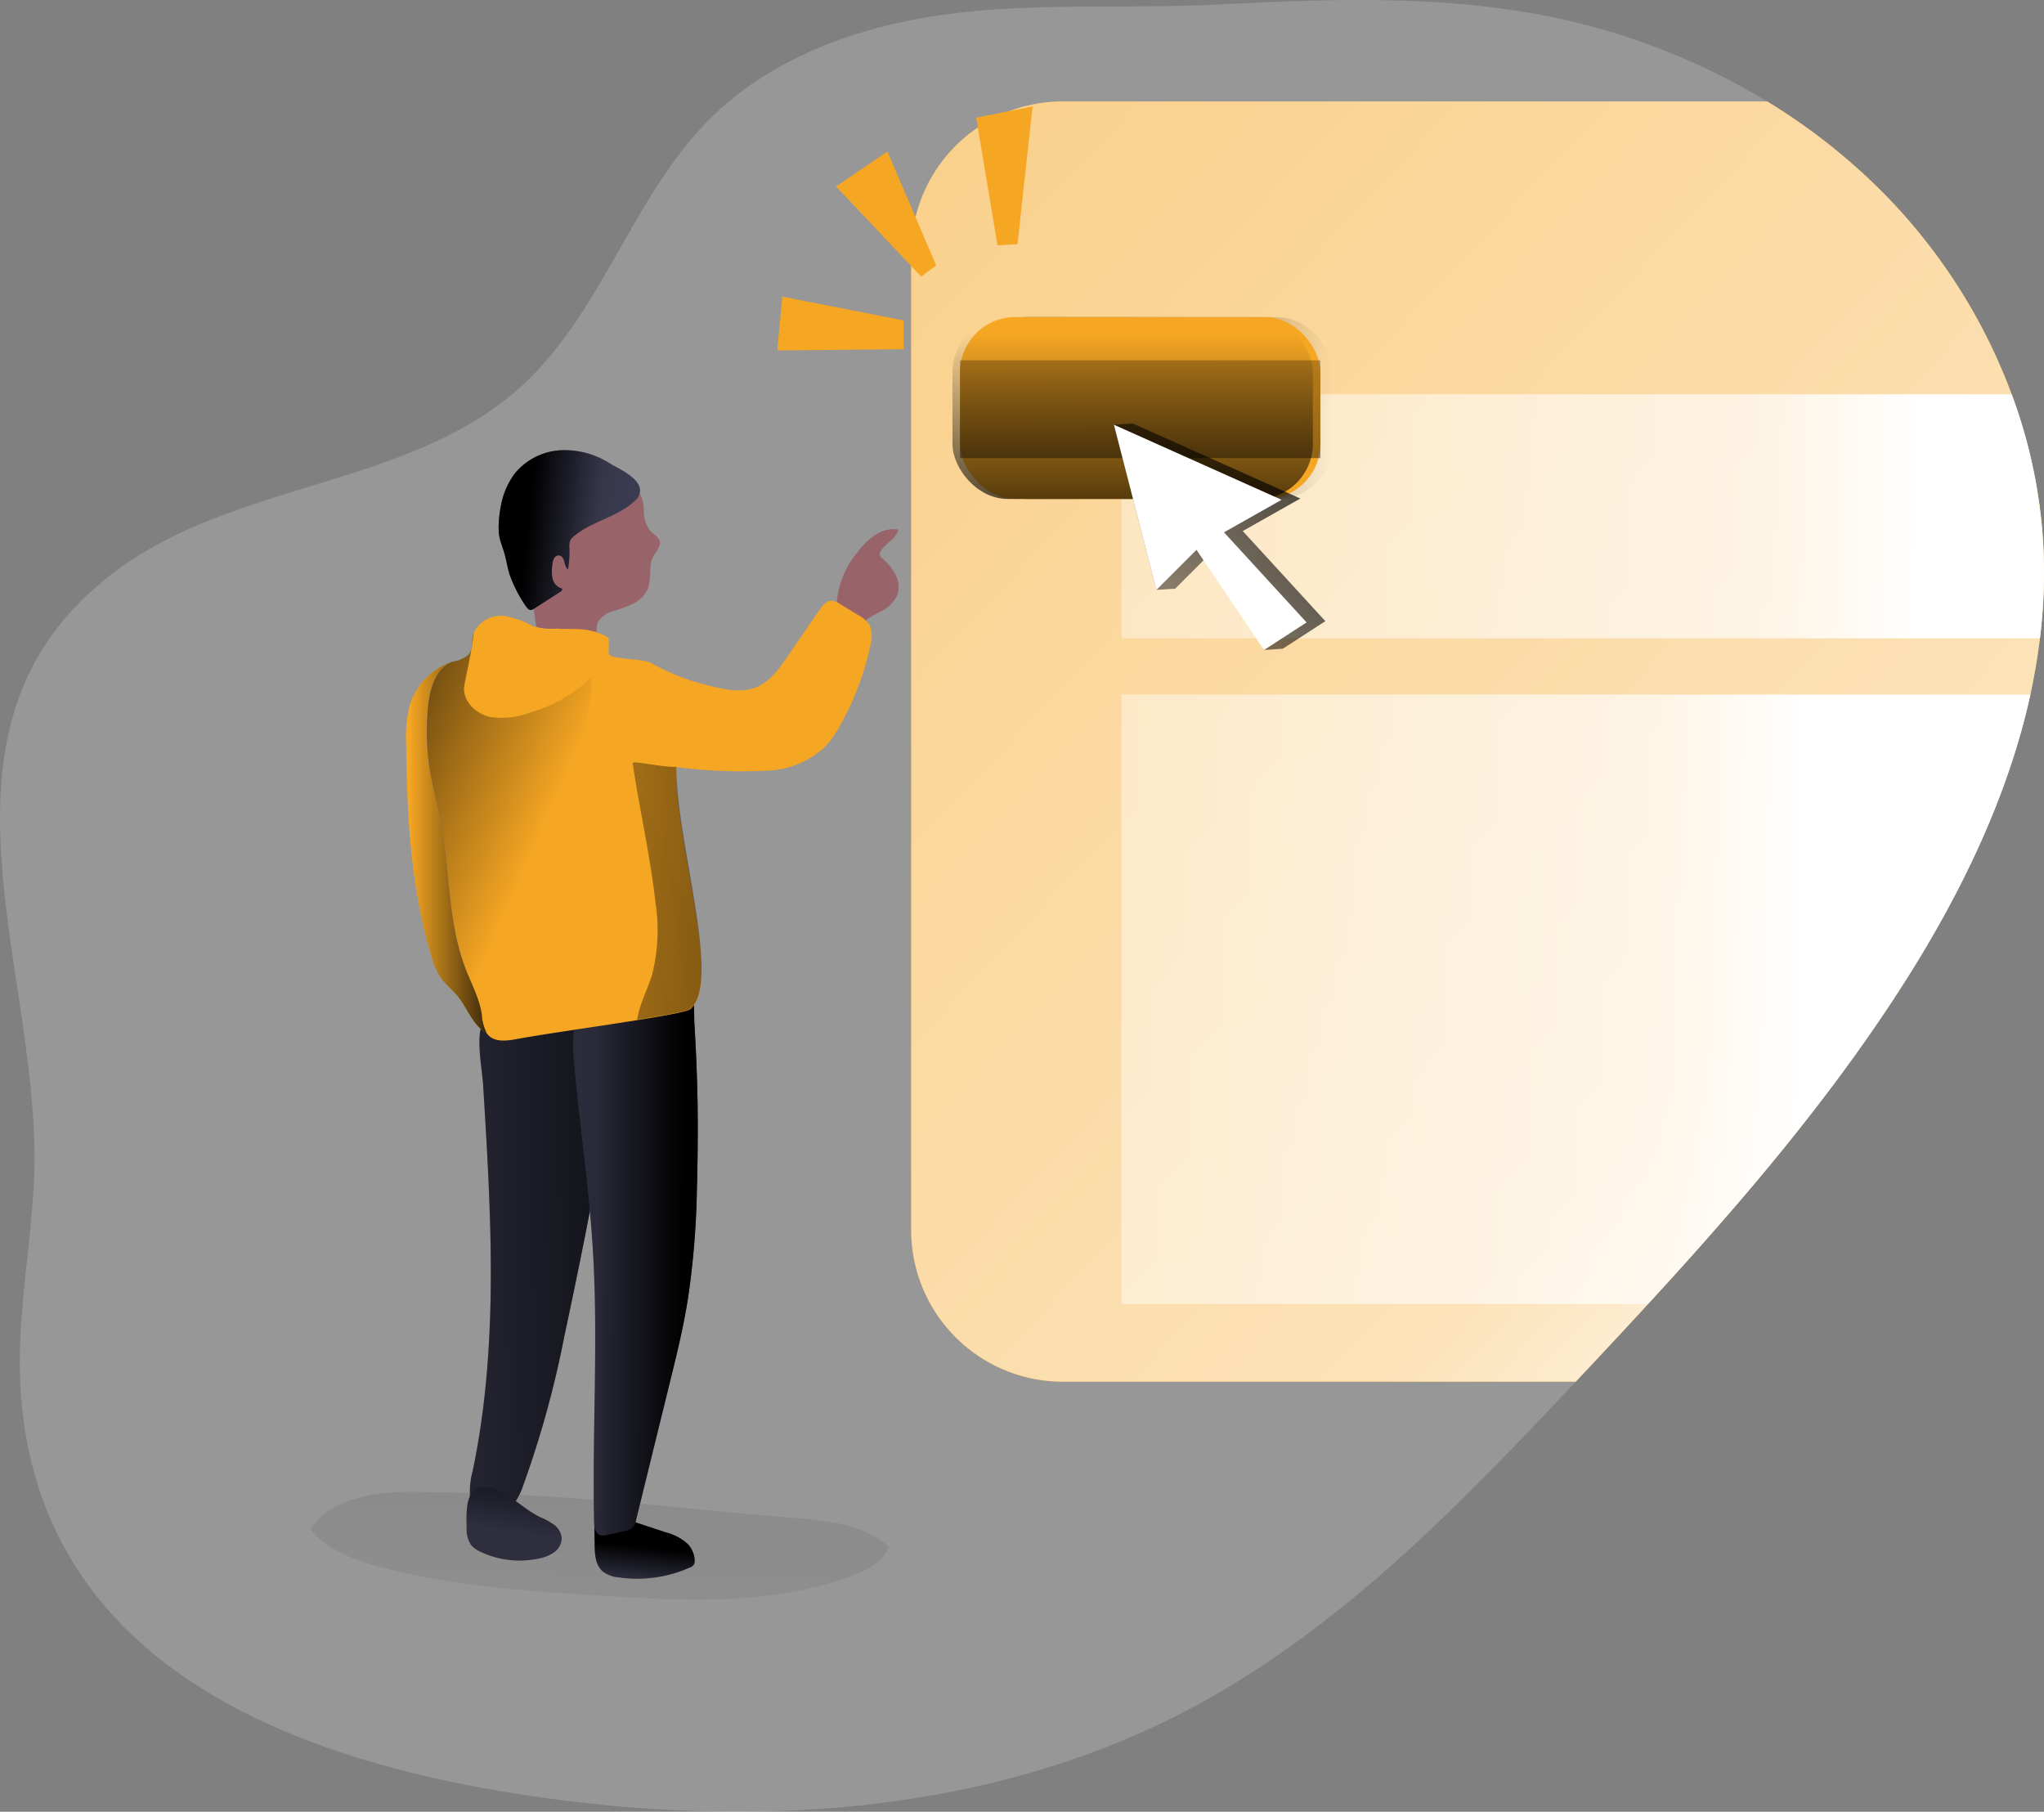 <svg xmlns="http://www.w3.org/2000/svg" xmlns:xlink="http://www.w3.org/1999/xlink" width="274.501" height="243.278" viewBox="0 0 274.501 243.278"><rect x="0" y="0" width="274.501" height="243.278" fill="#808080" stroke="none"/><defs><linearGradient id="a" x1="0.693" y1="-1.737" x2="0.186" y2="3.957" gradientUnits="objectBoundingBox"><stop offset="0.01"/><stop offset="0.23" stop-opacity="0.11"/><stop offset="0.32" stop-opacity="0.078"/><stop offset="1" stop-opacity="0"/></linearGradient><linearGradient id="b" x1="0.49" y1="0.47" x2="0.328" y2="1.376" gradientUnits="objectBoundingBox"><stop offset="0.01"/><stop offset="0.54" stop-opacity="0.11"/><stop offset="0.6" stop-opacity="0.078"/><stop offset="1" stop-opacity="0"/></linearGradient><linearGradient id="c" x1="1.373" y1="0.455" x2="-0.492" y2="0.546" gradientUnits="objectBoundingBox"><stop offset="0.01"/><stop offset="0.13" stop-opacity="0.69"/><stop offset="1" stop-opacity="0"/></linearGradient><linearGradient id="d" x1="0.67" y1="-0.384" x2="0.478" y2="0.633" xlink:href="#c"/><linearGradient id="e" x1="0.901" y1="0.503" x2="-0.411" y2="0.494" xlink:href="#b"/><linearGradient id="f" x1="0.186" y1="0.478" x2="1.059" y2="0.577" xlink:href="#b"/><linearGradient id="g" x1="1.071" y1="0.502" x2="0.047" y2="0.495" xlink:href="#c"/><linearGradient id="h" x1="-0.112" y1="-0.291" x2="0.657" y2="0.528" xlink:href="#c"/><linearGradient id="i" x1="3.638" y1="1.04" x2="-2.918" y2="-0.02" xlink:href="#c"/><linearGradient id="j" x1="-0.515" y1="-0.494" x2="0.907" y2="0.999" gradientUnits="objectBoundingBox"><stop offset="0.02" stop-color="#fff" stop-opacity="0"/><stop offset="0.02" stop-color="#fff" stop-opacity="0.051"/><stop offset="0.03" stop-color="#fff" stop-opacity="0.161"/><stop offset="0.04" stop-color="#fff" stop-opacity="0.239"/><stop offset="0.06" stop-color="#fff" stop-opacity="0.31"/><stop offset="0.07" stop-color="#fff" stop-opacity="0.361"/><stop offset="0.1" stop-color="#fff" stop-opacity="0.38"/><stop offset="0.16" stop-color="#fff" stop-opacity="0.388"/><stop offset="0.84" stop-color="#fff" stop-opacity="0.678"/><stop offset="1" stop-color="#fff"/></linearGradient><linearGradient id="k" x1="-0.136" y1="0.5" x2="0.864" y2="0.5" xlink:href="#j"/><linearGradient id="l" x1="0" y1="0.5" x2="1" y2="0.5" xlink:href="#c"/><linearGradient id="m" x1="-0.248" y1="0.5" x2="0.752" y2="0.5" xlink:href="#j"/><linearGradient id="n" x1="0.5" y1="1.211" x2="0.5" y2="0.092" xlink:href="#c"/><linearGradient id="o" x1="0.57" y1="3.678" x2="0.45" y2="-1.746" xlink:href="#c"/><linearGradient id="p" x1="1.096" y1="-0.06" x2="-1.015" y2="1.709" xlink:href="#c"/></defs><g transform="translate(-0.002 -0.008)"><path d="M256.08,131.4c-12.5,19.774-28.453,37.093-44.48,54.149-15.822,16.839-32.213,33.793-52.73,44.4-24.705,12.791-53.721,15.291-81.336,12.036-32.508-3.837-71.57-15.381-74.7-54.36-.755-9.44,1.158-18.873,1.695-28.325,1.65-28.626-17.21-62.31,11.742-83.14,16.04-11.512,38.967-10.949,53.625-24.181C80.88,42.06,84.922,26.289,95.429,15.865c7.348-7.259,17.383-11.371,27.564-13.283C136.423.062,150.11,1.3,163.661.6c14.364-.723,28.894-1.279,43.111,1.362A91.242,91.242,0,0,1,237.323,13.62a81.777,81.777,0,0,1,15.713,12.407C265.411,38.607,273.463,55.593,274.4,73.2,275.51,93.85,267.119,113.925,256.08,131.4Z" transform="translate(0.002 0.008)" fill="#fff" opacity="0.18"/><path d="M16.973.089C10.821-.211,3.543-.019,0,5.007,2.226,7.777,5.756,9.1,9.2,10.04c9.516,2.609,19.442,3.249,29.291,3.876,11.563.742,23.535,1.42,34.375-2.673,2-.755,4.119-1.861,4.835-3.869C74.314,4.361,69.441,3.856,64.913,3.5,49.033,2.238,32.91.089,16.973.089Z" transform="translate(41.659 200.328)" fill="url(#a)"/><path d="M.036,3.759c0,1.279.083,2.756,1.062,3.607a4.131,4.131,0,0,0,2.1.8,17.267,17.267,0,0,0,9.593-1.317,1.126,1.126,0,0,0,.588-.448,1.113,1.113,0,0,0,.077-.48,3.428,3.428,0,0,0-.915-2.213A6.856,6.856,0,0,0,9.585,2.135L4.9.581A6.914,6.914,0,0,0,.682.2C-.047.44.043.12,0,1.143-.015,2.007.036,2.889.036,3.759Z" transform="translate(79.835 203.648)" fill="#2e2e3f"/><path d="M.036,3.759c0,1.279.083,2.756,1.062,3.607a4.131,4.131,0,0,0,2.1.8,17.267,17.267,0,0,0,9.593-1.317,1.126,1.126,0,0,0,.588-.448,1.113,1.113,0,0,0,.077-.48,3.428,3.428,0,0,0-.915-2.213A6.856,6.856,0,0,0,9.585,2.135L4.9.581A6.914,6.914,0,0,0,.682.2C-.047.44.043.12,0,1.143-.015,2.007.036,2.889.036,3.759Z" transform="translate(79.835 203.648)" fill="url(#b)"/><path d="M1.785,13.174C2.847,30.48,3.934,48.029.372,64.977A10.565,10.565,0,0,0,.014,68.29a3.332,3.332,0,0,0,1.708,2.705,3.281,3.281,0,0,0,3.537-.825,8.954,8.954,0,0,0,1.919-3.319A133.518,133.518,0,0,0,12.7,46.795q2.814-13.053,5.2-26.221C19.129,13.782,20.274,6.849,19.391,0L8.909,1.068c-2.558.256-6.076.806-7.188,3.581C.781,6.965,1.638,10.783,1.785,13.174Z" transform="translate(63.102 132.576)" fill="#2e2e3f"/><path d="M1.785,13.174C2.847,30.48,3.934,48.029.372,64.977A10.565,10.565,0,0,0,.014,68.29a3.332,3.332,0,0,0,1.708,2.705,3.281,3.281,0,0,0,3.537-.825,8.954,8.954,0,0,0,1.919-3.319A133.518,133.518,0,0,0,12.7,46.795q2.814-13.053,5.2-26.221C19.129,13.782,20.274,6.849,19.391,0L8.909,1.068c-2.558.256-6.076.806-7.188,3.581C.781,6.965,1.638,10.783,1.785,13.174Z" transform="translate(63.102 132.576)" fill="url(#c)"/><path d="M.021,5.5A3.8,3.8,0,0,0,.609,7.817a3.562,3.562,0,0,0,1.279.921,12.247,12.247,0,0,0,7.9.889,5.116,5.116,0,0,0,2.04-.863,2.353,2.353,0,0,0,.959-1.919,2.558,2.558,0,0,0-1.068-1.772,10.111,10.111,0,0,0-1.867-1.01C7.452,2.918,5.38.4,2.694.027-.229-.363-.024,3.551.021,5.5Z" transform="translate(62.647 199.648)" fill="#2e2e3f"/><path d="M.021,5.5A3.8,3.8,0,0,0,.609,7.817a3.562,3.562,0,0,0,1.279.921,12.247,12.247,0,0,0,7.9.889,5.116,5.116,0,0,0,2.04-.863,2.353,2.353,0,0,0,.959-1.919,2.558,2.558,0,0,0-1.068-1.772,10.111,10.111,0,0,0-1.867-1.01C7.452,2.918,5.38.4,2.694.027-.229-.363-.024,3.551.021,5.5Z" transform="translate(62.647 199.648)" fill="url(#d)"/><path d="M16.629,29.589a113.063,113.063,0,0,1-1.17,14.332c-.64,4.151-1.663,8.237-2.673,12.311l-4.3,17.517a2.142,2.142,0,0,1-.588,1.2,2.181,2.181,0,0,1-.927.371l-2.373.524a1.791,1.791,0,0,1-.953.038c-.678-.237-.812-1.113-.825-1.829C2.565,61.9,3.4,49.715,2.661,37.6,2.149,29.25.9,20.975.141,12.622-.063,10.333-.2,7.89.9,5.869,2.175,3.534,4.733,2.4,7.106,1.577,9.024.938,12.715-.866,14.627.5S16.187,5.4,16.3,7.32q.326,5.263.422,10.533Q16.795,23.712,16.629,29.589Z" transform="translate(76.961 130.256)" fill="#2e2e3f"/><path d="M16.629,29.589a113.063,113.063,0,0,1-1.17,14.332c-.64,4.151-1.663,8.237-2.673,12.311l-4.3,17.517a2.142,2.142,0,0,1-.588,1.2,2.181,2.181,0,0,1-.927.371l-2.373.524a1.791,1.791,0,0,1-.953.038c-.678-.237-.812-1.113-.825-1.829C2.565,61.9,3.4,49.715,2.661,37.6,2.149,29.25.9,20.975.141,12.622-.063,10.333-.2,7.89.9,5.869,2.175,3.534,4.733,2.4,7.106,1.577,9.024.938,12.715-.866,14.627.5S16.187,5.4,16.3,7.32q.326,5.263.422,10.533Q16.795,23.712,16.629,29.589Z" transform="translate(76.961 130.256)" fill="url(#e)"/><path d="M15.495,3.206a4.467,4.467,0,0,0,.863,2.82c.454.473,1.164.793,1.279,1.439s-.48,1.279-.825,1.855c-.787,1.375-.217,3.2-.87,4.624a4.08,4.08,0,0,1-1.919,1.842,17.7,17.7,0,0,1-2.558.959,3.524,3.524,0,0,0-2.034,1.33c-.793,1.349.3,3.2-.345,4.617-.5,1.113-1.848,1.541-3.057,1.727a4.637,4.637,0,0,1-1.919,0,3.549,3.549,0,0,1-2.13-1.867,9.35,9.35,0,0,1-.8-2.795C.645,16.63.351,13.458.1,10.292A10.188,10.188,0,0,1,.632,5,8.5,8.5,0,0,1,3.018,2.266,9.644,9.644,0,0,1,6.765.187,11.78,11.78,0,0,1,10.558.123l2.117.2a6.088,6.088,0,0,1,1.612.122C15.277.833,15.425,2.374,15.495,3.206Z" transform="translate(70.983 65.295)" fill="#98646a"/><path d="M18.818,6.158a1.976,1.976,0,0,1-.441.563c-2.309,2.258-5.852,2.788-8.314,4.867a1.676,1.676,0,0,0-.409.441,2.059,2.059,0,0,0-.147,1.1,14.4,14.4,0,0,1-.2,2.916,1.919,1.919,0,0,1-.473-1.068c-.1-.39-.333-.812-.729-.851a.755.755,0,0,0-.691.435,2.059,2.059,0,0,0-.2.831,5.308,5.308,0,0,0,0,1.772A1.8,1.8,0,0,0,8.3,18.507a.333.333,0,0,1,.211.122c.083.134-.07.288-.2.377L4.742,21.289a.876.876,0,0,1-.441.173c-.275,0-.467-.269-.64-.5a18.5,18.5,0,0,1-2.194-4.272c-.294-.959-.435-1.957-.716-2.916-.2-.7-.486-1.381-.64-2.1a7.9,7.9,0,0,1-.09-1.919,15.867,15.867,0,0,1,.256-2.13A10.392,10.392,0,0,1,2.2,3.094,8.608,8.608,0,0,1,8.349.012,11.262,11.262,0,0,1,15.064,1.86C16.324,2.6,19.81,4.1,18.818,6.158Z" transform="translate(66.969 60.456)" fill="#3d3d54"/><path d="M18.818,6.158a1.976,1.976,0,0,1-.441.563c-2.309,2.258-5.852,2.788-8.314,4.867a1.676,1.676,0,0,0-.409.441,2.059,2.059,0,0,0-.147,1.1,14.4,14.4,0,0,1-.2,2.916,1.919,1.919,0,0,1-.473-1.068c-.1-.39-.333-.812-.729-.851a.755.755,0,0,0-.691.435,2.059,2.059,0,0,0-.2.831,5.308,5.308,0,0,0,0,1.772A1.8,1.8,0,0,0,8.3,18.507a.333.333,0,0,1,.211.122c.083.134-.07.288-.2.377L4.742,21.289a.876.876,0,0,1-.441.173c-.275,0-.467-.269-.64-.5a18.5,18.5,0,0,1-2.194-4.272c-.294-.959-.435-1.957-.716-2.916-.2-.7-.486-1.381-.64-2.1a7.9,7.9,0,0,1-.09-1.919,15.867,15.867,0,0,1,.256-2.13A10.392,10.392,0,0,1,2.2,3.094,8.608,8.608,0,0,1,8.349.012,11.262,11.262,0,0,1,15.064,1.86C16.324,2.6,19.81,4.1,18.818,6.158Z" transform="translate(66.969 60.456)" fill="url(#f)"/><path d="M2.9,2.993A9.74,9.74,0,0,1,5.227.767,4.438,4.438,0,0,1,8.3.038c-.23,1.279-1.772,1.842-2.385,2.98a.729.729,0,0,0-.109.345.908.908,0,0,0,.371.582,7.508,7.508,0,0,1,1.74,2.123,3.5,3.5,0,0,1,.294,2.667A4.643,4.643,0,0,1,5.937,11.07a13.52,13.52,0,0,0-2.814,1.759C2.611,13.321,2.1,13.98,1.4,13.942a1.317,1.317,0,0,1-1-.691,2.987,2.987,0,0,1-.333-1.2A12.1,12.1,0,0,1,2.9,2.993Z" transform="translate(112.332 71.065)" fill="#98646a"/><path d="M59.591,5.769a37.732,37.732,0,0,1-3.927,10.648,14.575,14.575,0,0,1-2.213,3.2,11.9,11.9,0,0,1-7.892,3.2,67.854,67.854,0,0,1-12.068-.48v.576c-.045,10.047,6.1,28.28,1.919,31.913-.384.339-3.358.883-7.163,1.49-5.455.876-12.605,1.874-16.3,2.558-1.279.243-2.852.4-3.741-.569-.07-.077-.128-.16-.192-.243a6.152,6.152,0,0,1-.64-2.507C7.06,53.427,6,51.515,5.231,49.519,2.775,43.194,3.114,36.166,1.835,29.5c-.48-2.526-1.2-5-1.548-7.547a33.9,33.9,0,0,1-.16-7.335c.2-2.558.953-5.494,3.326-6.4l.1-.038h0a4.2,4.2,0,0,0,2.015-.9c.64-.71.422-1.791.64-2.705a.873.873,0,0,1,.07-.243,3.987,3.987,0,0,1,4.016-2.3A11.765,11.765,0,0,1,14.21,3.4a8.657,8.657,0,0,0,3.2.345c2.91.147,4.24-.237,6.856,1.145.384.2-.09,2.174.281,2.411,1.036.64,4.522.441,5.577,1.074a29.521,29.521,0,0,0,7.751,3.012c2.13.563,4.477,1.049,6.485.166,1.759-.774,2.929-2.424,4.016-4,1.445-2.117,2.9-4.221,4.342-6.331.39-.569.889-1.2,1.58-1.222a2.309,2.309,0,0,1,1.158.428L57.89,1.912a3.965,3.965,0,0,1,1.573,1.394A3.741,3.741,0,0,1,59.591,5.769Z" transform="translate(57.341 80.677)" fill="#f5a623"/><path d="M10.831,49.865a4.477,4.477,0,0,1-1.2-.953c-1.081-1.2-1.676-2.776-2.718-4.023-.7-.851-1.6-1.535-2.232-2.437a9.721,9.721,0,0,1-1.247-2.833C.662,30.455.15,20.766.035,11.185a17.12,17.12,0,0,1,.55-5.538,8.89,8.89,0,0,1,5.3-5.5A3.038,3.038,0,0,1,6.348,0l-.1.038c-2.373.9-3.127,3.837-3.326,6.4a33.9,33.9,0,0,0,.185,7.342c.352,2.558,1.068,5.02,1.548,7.547,1.279,6.664.94,13.692,3.4,20.017.774,2,1.829,3.908,2.142,6.031a6.152,6.152,0,0,0,.633,2.494Z" transform="translate(54.511 88.851)" fill="#f5a623"/><path d="M10.831,49.865a4.477,4.477,0,0,1-1.2-.953c-1.081-1.2-1.676-2.776-2.718-4.023-.7-.851-1.6-1.535-2.232-2.437a9.721,9.721,0,0,1-1.247-2.833C.662,30.455.15,20.766.035,11.185a17.12,17.12,0,0,1,.55-5.538,8.89,8.89,0,0,1,5.3-5.5A3.038,3.038,0,0,1,6.348,0l-.1.038c-2.373.9-3.127,3.837-3.326,6.4a33.9,33.9,0,0,0,.185,7.342c.352,2.558,1.068,5.02,1.548,7.547,1.279,6.664.94,13.692,3.4,20.017.774,2,1.829,3.908,2.142,6.031a6.152,6.152,0,0,0,.633,2.494Z" transform="translate(54.511 88.851)" fill="url(#g)"/><path d="M21.513,11.326c-.371,2.9-1.541,5.628-2.392,8.429-3.2,10.642-1.784,22.595-6.856,32.482a4.17,4.17,0,0,1-1.138,1.528,2.891,2.891,0,0,1-3.115-.051,6.152,6.152,0,0,1-.64-2.507C7.06,49.084,6,47.172,5.231,45.177c-2.456-6.325-2.117-13.353-3.4-20.017-.48-2.526-1.2-5-1.548-7.547a33.9,33.9,0,0,1-.16-7.335c.2-2.558.953-5.494,3.326-6.4l.1-.038h0a4.2,4.2,0,0,0,2.015-.9c.64-.71.422-1.791.64-2.705A.873.873,0,0,1,6.273,0c-.2,2.488-1.215,6.491-1.279,7.374-.077,1.919,1.669,3.517,3.537,3.92a11,11,0,0,0,5.622-.7,18.547,18.547,0,0,0,7.815-4.56C22.3,7.54,21.718,9.753,21.513,11.326Z" transform="translate(57.329 85.001)" fill="url(#h)"/><path d="M7.777,33.074c-.384.339-3.358.883-7.163,1.49C.9,32.485,1.977,30.573,2.6,28.559a24.337,24.337,0,0,0,.467-9.74C2.373,12.526.928,6.341,0,.08-.057-.284,4.3.72,5.871.585,5.827,10.633,11.992,29.441,7.777,33.074Z" transform="translate(84.962 102.386)" fill="url(#i)"/><path d="M133.714,117.777c-12.5,19.774-28.453,37.093-44.48,54.149H20.382A20.376,20.376,0,0,1,0,151.551V20.376A20.376,20.376,0,0,1,20.382,0h94.574A81.777,81.777,0,0,1,130.67,12.407c12.375,12.58,20.427,29.566,21.367,47.172C153.143,80.23,144.752,100.3,133.714,117.777Z" transform="translate(122.369 13.628)" fill="#f5a623"/><path d="M151.589,72.088q-.473,3.837-1.279,7.566c-2.948,13.462-9.165,26.381-16.583,38.11-9.97,15.765-22.128,29.975-34.765,43.725q-4.816,5.244-9.715,10.424H20.382A20.376,20.376,0,0,1,0,151.538V20.376A20.376,20.376,0,0,1,20.382,0h94.574A81.777,81.777,0,0,1,130.67,12.407a76.175,76.175,0,0,1,17.12,26.918,69.07,69.07,0,0,1,4.247,20.254,71.283,71.283,0,0,1-.448,12.509Z" transform="translate(122.369 13.628)" fill="url(#j)"/><path d="M123.353,32.763H0V0H119.555A69.07,69.07,0,0,1,123.8,20.254a71.282,71.282,0,0,1-.448,12.509Z" transform="translate(150.604 52.953)" fill="url(#k)"/><rect width="48.4" height="24.424" rx="7.421" transform="translate(130.548 42.587)" fill="url(#l)"/><path d="M122.062.026c-2.948,13.462-9.165,26.381-16.583,38.11C95.508,53.9,83.351,68.11,70.713,81.86H0V0Z" transform="translate(150.604 93.257)" fill="url(#m)"/><path d="M0,4.7,11.428,16.8l2.015-1.509L6.894,0,0,4.7Z" transform="translate(112.283 20.35)" fill="#f5a623"/><path d="M0,1.509l2.859,17.14,2.692-.166L7.566,0,0,1.509Z" transform="translate(131.105 14.3)" fill="#f5a623"/><path d="M.678,0l16.3,3.191V7.054L0,7.227.678,0Z" transform="translate(104.385 39.843)" fill="#f5a623"/><rect width="48.4" height="24.424" rx="7.421" transform="translate(128.924 42.587)" fill="#f5a623"/><rect width="48.4" height="24.424" rx="7.421" transform="translate(127.913 42.587)" fill="url(#n)"/><rect width="48.4" height="13.136" transform="translate(128.924 48.387)" fill="url(#o)"/><path d="M2.52,0,0,.173,5.711,22.352l2.52-.166,5.378-5.378,6.555,13.616,2.52-.173,5.711-3.7-11.09-12.1,7.732-4.368L2.52,0Z" transform="translate(149.594 56.867)" fill="url(#p)"/><path d="M0,0,5.711,22.179,11.09,16.8,20.165,30.25l5.711-3.7-11.09-12.1,7.732-4.368L0,0Z" transform="translate(149.594 57.04)" fill="#fff"/></g></svg>